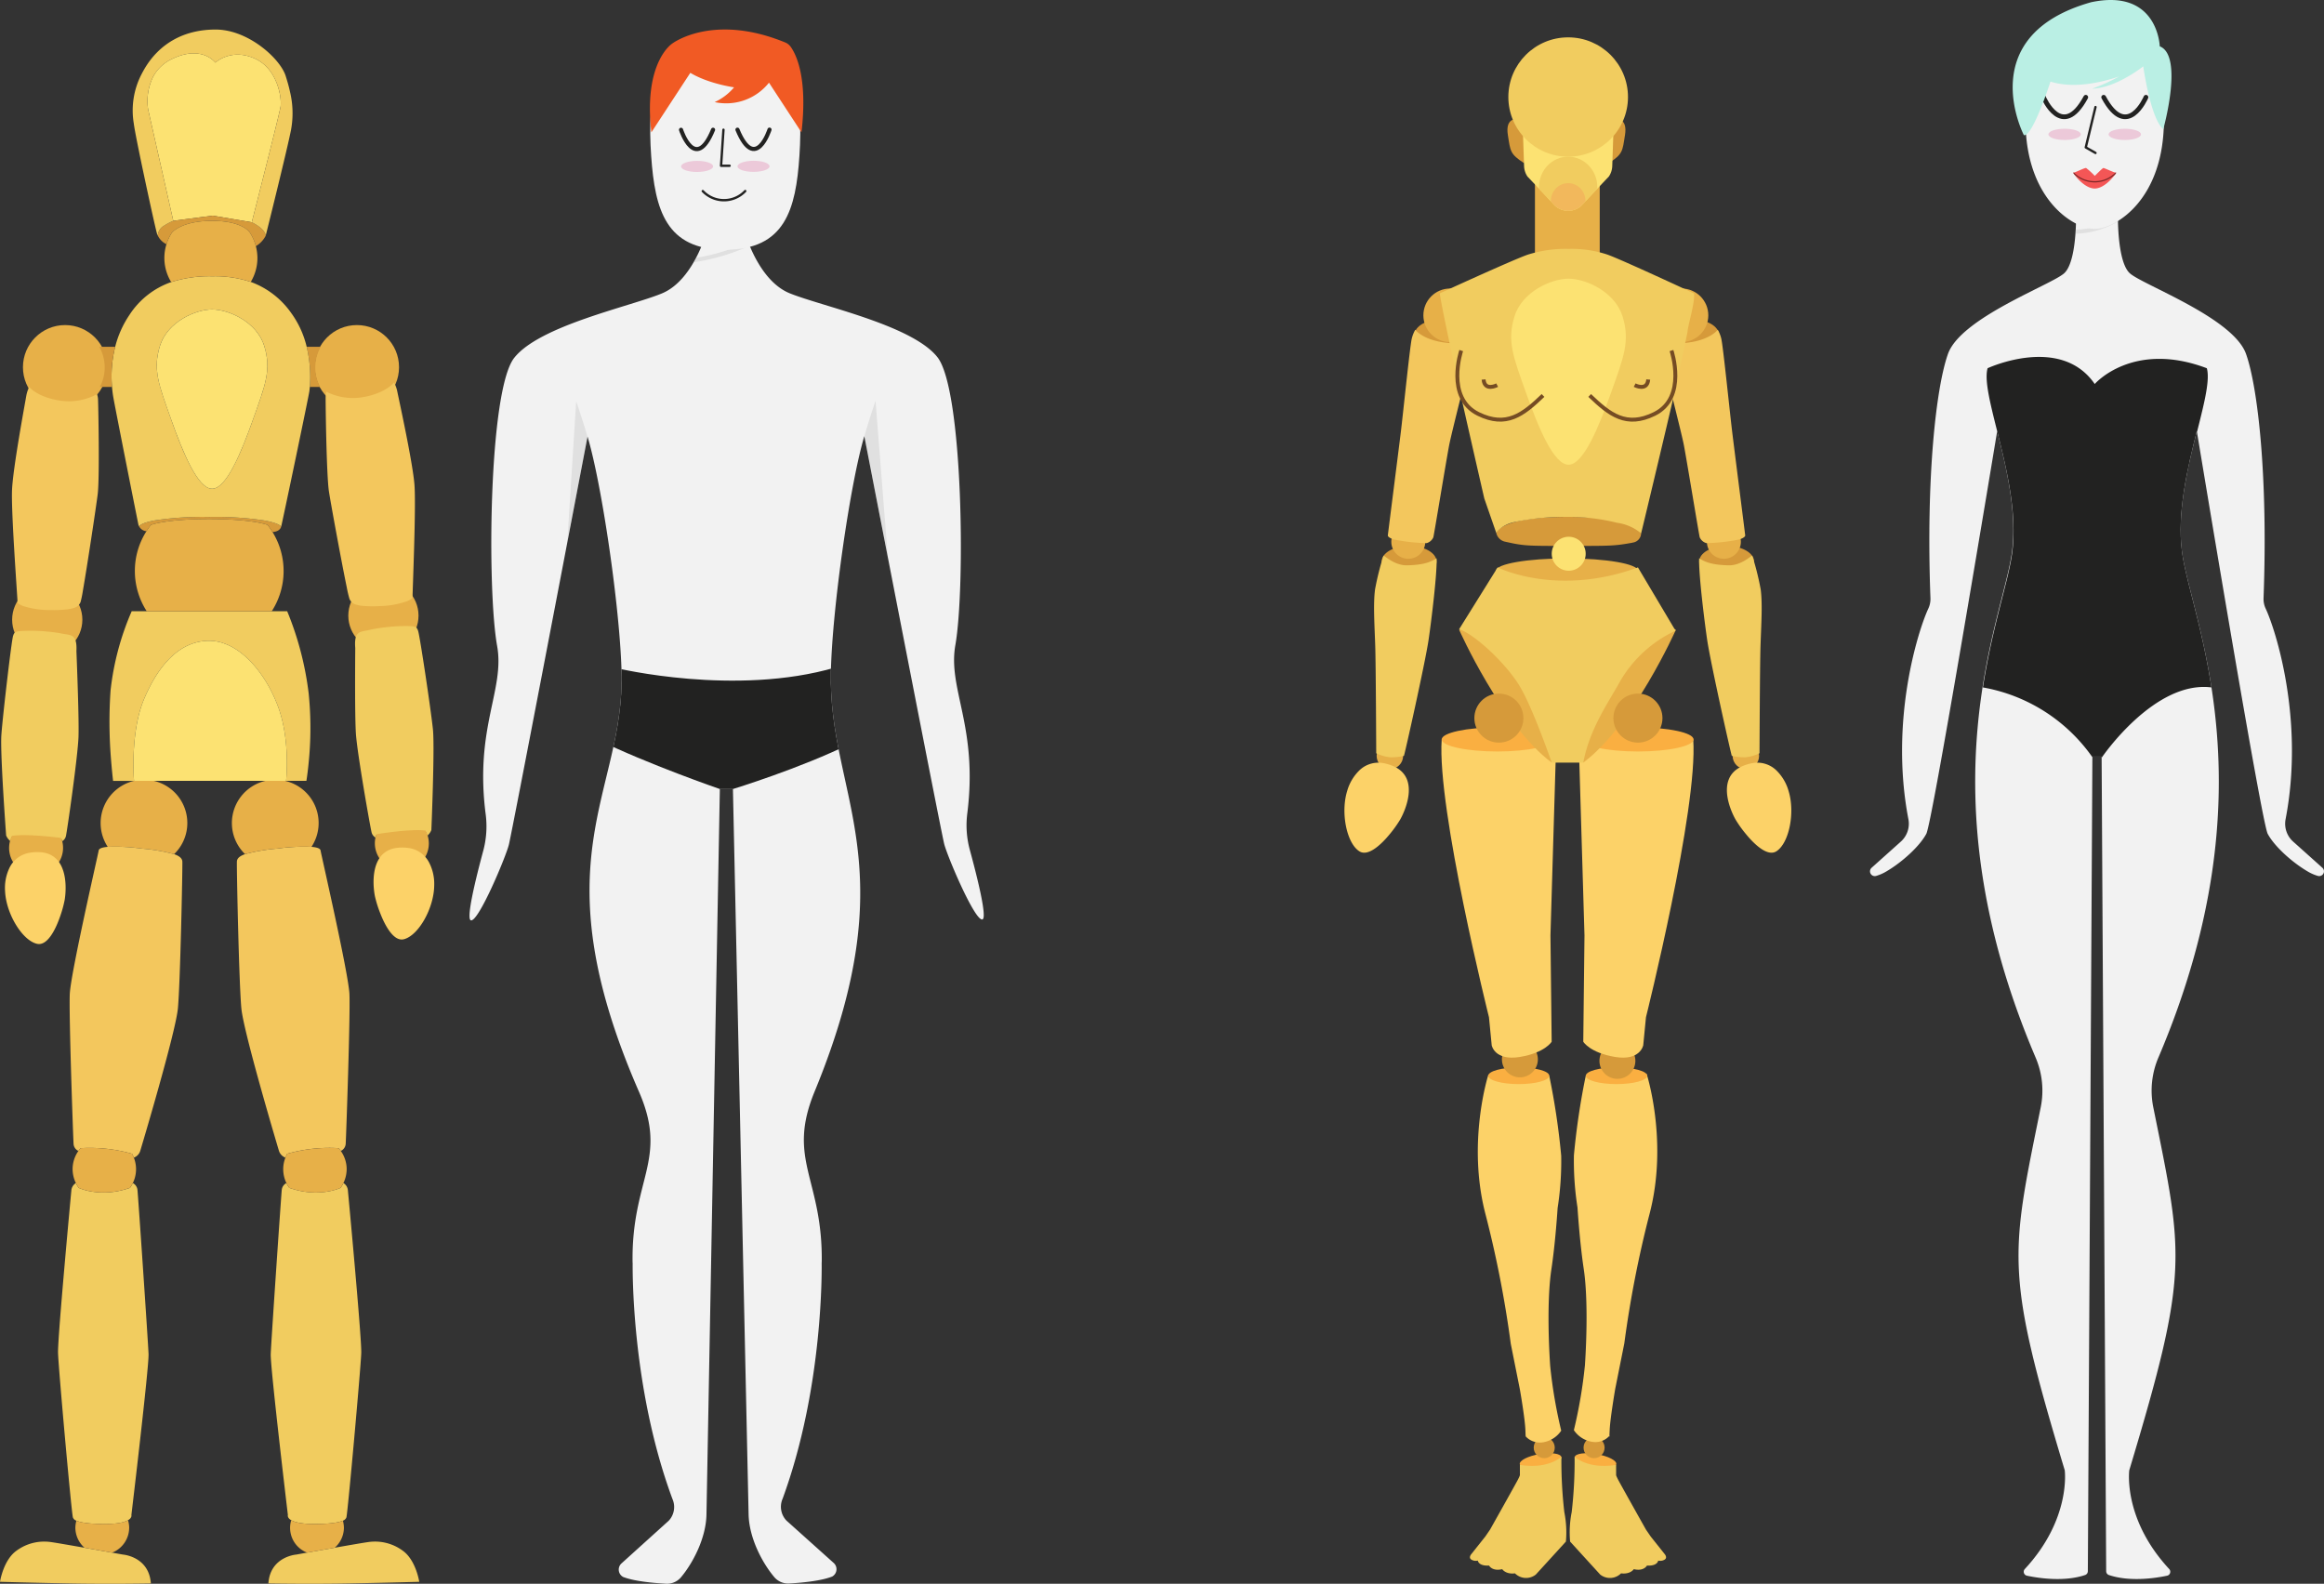 <svg xmlns="http://www.w3.org/2000/svg" xmlns:xlink="http://www.w3.org/1999/xlink" width="594.831" height="405.377" viewBox="0 0 594.831 405.377">
  <rect x="0" y="0" width="594.831" height="405.377" fill="#333333" stroke="none"/>
  <defs>
    <clipPath id="clip-path">
      <path id="Trazado_125010" data-name="Trazado 125010" d="M2255.234,3926.158l-11.746-1.783.458,13.549a5.093,5.093,0,0,0,.877,2.75c.8.815,7.069,7.488,7.069,7.488a5.022,5.022,0,0,0,6.683,0s6.264-6.673,7.068-7.488a5.093,5.093,0,0,0,.877-2.75l.459-13.549Z" fill="none"/>
    </clipPath>
    <clipPath id="clip-path-2">
      <path id="Trazado_125022" data-name="Trazado 125022" d="M2102.1,4113.061a24.033,24.033,0,0,1-.669-9.32c2.822-22.3-5.035-31.852-3.049-43.129,2.565-14.562,1.964-65.383-4.578-73.7-6.487-8.242-29.648-13.037-37.83-16.371-8.154-3.323-11.5-15.725-11.5-15.725l-9.776.016s-3.311,12.413-11.455,15.763c-8.173,3.361-31.323,8.233-37.785,16.5-6.519,8.335-6.968,59.162-4.359,73.718,2.02,11.271-5.81,20.852-2.921,43.143a24.045,24.045,0,0,1-.641,9.324c-1.772,6.572-4.526,17.6-3.119,17.771,2.015.242,9.073-16.629,9.713-19.481,1.186-5.289,14.855-76.811,20.109-104.335,3.6,11.906,8.272,43.556,8.709,60.207.82,31.255-21.624,47.7,4.464,107.492,7.62,17.465-2.054,22.287-1.64,43.974.015-.389.022-.623.024-.736-.032,1.489-.477,32.239,10.166,60.955a5.119,5.119,0,0,1-.951,5.6l-12.1,10.932a2.143,2.143,0,0,0,.438,3.453c2.941,1.152,8.145,1.582,11.093,1.738a4.676,4.676,0,0,0,3.839-1.808c2.908-3.508,6.316-9.876,6.4-16.022l3.424-185.585,3.347-.006,4.009,185.57c.107,6.146,3.534,12.5,6.452,16a4.669,4.669,0,0,0,3.844,1.794c2.948-.168,8.15-.618,11.087-1.782a2.143,2.143,0,0,0,.428-3.454l-12.132-10.884a5.122,5.122,0,0,1-.968-5.595c10.557-28.755,10.02-59.5,9.983-60.991,0,.113.011.347.027.736.349-21.688-9.076-26.344-1.819-43.965,24.007-58.291,3.42-75.657,4.159-107.5.387-16.652,4.991-48.321,8.559-60.238,5.335,27.5,19.216,98.973,20.418,104.257.648,2.849,7.755,19.694,9.768,19.444C2106.675,4130.645,2103.888,4119.627,2102.1,4113.061Z" fill="#f2f2f2"/>
    </clipPath>
    <clipPath id="clip-path-3">
      <path id="Trazado_125030" data-name="Trazado 125030" d="M2058.473,3935.368c1.009-15.284-.661-28.951-19.018-28.92s-19.983,13.7-18.924,28.982c.955,13.779,3.8,23.989,19.01,23.964S2057.562,3949.15,2058.473,3935.368Z" fill="#f2f2f2"/>
    </clipPath>
    <clipPath id="clip-path-4">
      <path id="Trazado_125035" data-name="Trazado 125035" d="M2448.276,4117.592l-7.484-6.7a6.135,6.135,0,0,1-1.934-5.727c4.9-25.468-2.6-48.6-5.1-53.916a5.824,5.824,0,0,1-.54-2.7c1.158-30.987-1.453-53.954-4.486-62.483-3.3-9.284-26.568-17.712-29.766-20.664s-3.015-14.514-3.015-14.514h-10.726s.184,11.562-3.014,14.514-26.465,11.38-29.767,20.664c-3.033,8.529-5.643,31.5-4.486,62.483a5.824,5.824,0,0,1-.54,2.7c-2.494,5.311-9.993,28.448-5.1,53.916a6.138,6.138,0,0,1-1.935,5.727l-7.483,6.7a1.222,1.222,0,0,0,1.143,2.088,11.318,11.318,0,0,0,2.716-1.2c4.06-2.4,8.488-6.458,10.148-9.594,1.491-2.816,15.317-86.038,18.133-103.054,2.341,9.346,5.126,20.811,3.793,30.913-2.3,17.454-23.279,60.583,6.03,129.389a21.55,21.55,0,0,1,1.333,12.712c-7.737,38.235-9.25,41.9,6.136,92.956,0,0,1.693,12.446-10.229,25.291a1.031,1.031,0,0,0,.555,1.7c3.075.647,9.558,1.621,14.9-.179a1.032,1.032,0,0,0,.687-.975l1.164-208.5h2.364l1.165,208.5a1.029,1.029,0,0,0,.686.975c5.337,1.8,11.82.826,14.9.179a1.031,1.031,0,0,0,.555-1.7c-11.922-12.845-10.229-25.291-10.229-25.291,15.385-51.051,13.872-54.721,6.136-92.956a21.542,21.542,0,0,1,1.333-12.712c29.309-68.806,8.331-111.935,6.029-129.389-1.333-10.1,1.452-21.567,3.793-30.913,2.816,17.016,16.643,100.238,18.133,103.054,1.661,3.136,6.089,7.195,10.148,9.594a11.343,11.343,0,0,0,2.716,1.2A1.222,1.222,0,0,0,2448.276,4117.592Z" fill="#f2f2f2"/>
    </clipPath>
    <clipPath id="clip-path-5">
      <path id="Trazado_125045" data-name="Trazado 125045" d="M2390,3908.347a39.205,39.205,0,0,0-16.664,5.946,65.22,65.22,0,0,0-1.048,11.982c0,20.216,12.282,27.781,17.712,27.781s17.711-7.565,17.711-27.781a65.224,65.224,0,0,0-1.047-11.982C2406.647,3914.3,2401.141,3909.094,2390,3908.347Z" fill="#f2f2f2"/>
    </clipPath>
    <clipPath id="clip-path-6">
      <path id="Trazado_125039" data-name="Trazado 125039" d="M2390,3943.738c2.966-.05,5.727-4.237,5.5-4.069-.156.173-2.89-1.137-3.272-1.2-.465.217-2.174,2.057-2.223,2.017a17.278,17.278,0,0,0-2.224-2.018c-.529.007-3.129,1.352-3.273,1.2C2384.277,3939.5,2387.037,3943.686,2390,3943.738Z" fill="#f45656"/>
    </clipPath>
  </defs>
  <g id="Grupo_1054709" data-name="Grupo 1054709" transform="translate(-1853.859 -3895.479)">
    <g id="Grupo_56506" data-name="Grupo 56506">
      <circle id="Elipse_4090" data-name="Elipse 4090" cx="10.785" cy="10.785" r="10.785" transform="translate(1934.423 3978.683)" fill="#e7b048"/>
      <circle id="Elipse_4091" data-name="Elipse 4091" cx="8.986" cy="8.986" r="8.986" transform="translate(1943.008 4044.065)" fill="#e7b048"/>
      <path id="Trazado_124962" data-name="Trazado 124962" d="M1921.323,4028.664a83.834,83.834,0,0,0-13.9-.866,81.314,81.314,0,0,0-13.932.881c-3.508.635-3.985,1.414-4.028,1.53a2.382,2.382,0,0,0,1.862,1.242l.015.014a18.457,18.457,0,0,1,1.155-1.632c.26-.1,4.172-1.5,14.928-1.5s14.668,1.4,14.913,1.5a18.233,18.233,0,0,1,1.285,1.834l.014-.014s1.834-.015,2.195-1.386C1925.828,4030.267,1925.409,4029.372,1921.323,4028.664Z" fill="#d69a3a"/>
      <path id="Trazado_124963" data-name="Trazado 124963" d="M1945.044,4050.241a7.626,7.626,0,0,0,1.684.318,30.939,30.939,0,0,0,4.383.046,22.13,22.13,0,0,0,6.807-1.2c1.021-.387,1.57-.822,1.54-1.148-.044-.8.93-23.077.478-28.763-.452-5.706-3.981-21.78-4.386-23.791a8.22,8.22,0,0,0-.846-2.345c-.293.458-2.712,2.955-8.208,3.816a15.152,15.152,0,0,1-9.067-1.408,3.913,3.913,0,0,0-.224,1.248c-.027,1.205.2,20.2.859,24.353.527,3.355,3.222,18.044,4.553,24.46a29.184,29.184,0,0,0,.688,2.932A2.481,2.481,0,0,0,1945.044,4050.241Z" fill="#f3c75d"/>
      <path id="Trazado_124964" data-name="Trazado 124964" d="M1929.711,4293.381s-6.684.477-7.16,7.392c0,0,10.351.188,20.515,0s18.1-.419,18.1-.419-.838-5.6-4.274-8a11.931,11.931,0,0,0-8.359-2.223c-.808.072-4.865.779-9.009,1.5-2.569.448-5.182.924-7.059,1.256C1930.809,4293.179,1929.711,4293.381,1929.711,4293.381Z" fill="#f1cc5f"/>
      <g id="Grupo_56504" data-name="Grupo 56504">
        <path id="Trazado_124965" data-name="Trazado 124965" d="M1948.885,4056.6c-2.577.712-4.479-.011-4.1,4.744-.032,3.984-.124,17.512.17,21.937.358,5.212,3.666,23.868,4,25.2a2.1,2.1,0,0,0,1.027,1.375c.054-.227.131-.437.2-.656.333-.048,8.675-1.416,12.572-.934a5.919,5.919,0,0,1,.484,1.118,3.6,3.6,0,0,0,1.031-1.464s.884-21,.4-25.757-3.354-23.984-3.8-25.233c-.3-.849-.545-1.107-1.832-1.183-.6-.031-1.394-.027-2.552-.012A48.225,48.225,0,0,0,1948.885,4056.6Z" fill="#f1cc5f"/>
        <path id="Trazado_124966" data-name="Trazado 124966" d="M1950.211,4109c-.065.218-.143.429-.2.656a6.877,6.877,0,0,0,2.328,7,11.335,11.335,0,0,1,3.454-1.823,6.979,6.979,0,0,1,6.115,1.018,5.523,5.523,0,0,0,.466-.537,6.887,6.887,0,0,0,.891-6.134,5.879,5.879,0,0,0-.484-1.117C1958.886,4107.579,1950.545,4108.948,1950.211,4109Z" fill="#e7b048"/>
        <path id="Trazado_124967" data-name="Trazado 124967" d="M1958.858,4112.6a11.352,11.352,0,0,0-3.906-.028c-6.6,1.259-5.607,9.981-5.127,12.324a29.4,29.4,0,0,0,1.335,4.273c1.334,3.466,3.533,7.337,6.05,6.721,3.763-.934,7.72-7.956,7.785-13.754a11.864,11.864,0,0,0-1.233-5.745A6.977,6.977,0,0,0,1958.858,4112.6Z" fill="#fcd268"/>
      </g>
      <circle id="Elipse_4092" data-name="Elipse 4092" cx="10.785" cy="10.785" r="10.785" transform="translate(1859.734 3978.683)" fill="#e7b048"/>
      <circle id="Elipse_4093" data-name="Elipse 4093" cx="8.986" cy="8.986" r="8.986" transform="translate(1856.967 4045.11)" fill="#e7b048"/>
      <path id="Trazado_124968" data-name="Trazado 124968" d="M1872.812,4051.066a7.57,7.57,0,0,1-1.674.372,30.88,30.88,0,0,1-4.379.185,22.16,22.16,0,0,1-6.842-.981c-1.032-.355-1.595-.772-1.575-1.1.018-.8-1.665-23.036-1.4-28.733.27-5.717,3.285-21.9,3.627-23.918a8.224,8.224,0,0,1,.77-2.371c.308.448,2.805,2.867,8.326,3.552a15.15,15.15,0,0,0,9.017-1.7,3.962,3.962,0,0,1,.264,1.241c.065,1.2.447,20.191-.083,24.368-.42,3.37-2.646,18.137-3.772,24.592a29.2,29.2,0,0,1-.594,2.952A2.479,2.479,0,0,1,1872.812,4051.066Z" fill="#f3c75d"/>
      <g id="Grupo_56505" data-name="Grupo 56505">
        <path id="Trazado_124969" data-name="Trazado 124969" d="M1869.175,4057.541c2.6.629,4.477-.153,4.246,4.611.159,3.981.681,17.5.529,21.932-.192,5.221-2.9,23.972-3.2,25.313a2.1,2.1,0,0,1-.982,1.407c-.061-.225-.145-.433-.218-.649-.335-.037-8.716-1.139-12.595-.533a5.848,5.848,0,0,0-.449,1.133,3.592,3.592,0,0,1-1.076-1.431s-1.553-20.963-1.219-25.731,2.589-24.079,2.994-25.341c.276-.858.509-1.124,1.794-1.241.6-.05,1.392-.072,2.549-.094A48.45,48.45,0,0,1,1869.175,4057.541Z" fill="#f1cc5f"/>
        <path id="Trazado_124970" data-name="Trazado 124970" d="M1869.518,4109.956c.073.216.157.424.218.649a6.876,6.876,0,0,1-2.1,7.074,11.348,11.348,0,0,0-3.511-1.713,6.981,6.981,0,0,0-6.079,1.213,5.5,5.5,0,0,1-.483-.521,6.888,6.888,0,0,1-1.086-6.1,5.814,5.814,0,0,1,.449-1.132C1860.8,4108.816,1869.183,4109.918,1869.518,4109.956Z" fill="#e7b048"/>
        <path id="Trazado_124971" data-name="Trazado 124971" d="M1860.991,4113.836a11.364,11.364,0,0,1,3.9-.152c6.641,1.048,5.922,9.8,5.517,12.155a29.415,29.415,0,0,1-1.2,4.313c-1.223,3.506-3.3,7.446-5.833,6.91-3.791-.813-7.97-7.706-8.219-13.5a11.86,11.86,0,0,1,1.049-5.781A6.978,6.978,0,0,1,1860.991,4113.836Z" fill="#fcd268"/>
      </g>
      <path id="Trazado_124972" data-name="Trazado 124972" d="M1941.016,4199.526c-.116.058-5.631,2.642-13.109-.014a6.535,6.535,0,0,1-.737-1.213,2.191,2.191,0,0,0-1.2,1.819c-.173,1.819-2.7,38.633-2.815,41.94-.13,3.32,4.389,41.2,4.389,41.2s-.231.707.852,1.328c.924.534,2.8,1.025,6.6.967,2.252-.029,5.154-.187,6.627-.851a1.44,1.44,0,0,0,.9-.838c.361-1.386,3.667-38.142,3.8-42.1.115-3.985-3.436-41.752-3.436-41.752a2.417,2.417,0,0,0-1.126-1.718,7.939,7.939,0,0,1-.722,1.213Z" fill="#f1cc5f"/>
      <path id="Trazado_124973" data-name="Trazado 124973" d="M1924.962,4112.673a45.8,45.8,0,0,0-8.374,1.429c-1.357.477-2.079,1.069-2.093,1.935-.072,1.992.534,31.169,1.14,37.536s9.615,36.454,9.615,36.454a2.79,2.79,0,0,0,1.661,1.761,7.634,7.634,0,0,1,.462-1,39.486,39.486,0,0,1,13.152-1.43,6.911,6.911,0,0,1,.563.708,2.148,2.148,0,0,0,1.256-1.848c.115-1.978,1.2-32.96.953-38.316s-7.219-35.616-7.392-36.756c-.087-.491-.9-.795-2.325-.91A47.424,47.424,0,0,0,1924.962,4112.673Z" fill="#f3c75d"/>
      <path id="Trazado_124974" data-name="Trazado 124974" d="M1927.373,4190.792a7.634,7.634,0,0,0-.462,1,8,8,0,0,0-.563,2.96,8.184,8.184,0,0,0,.822,3.551,6.535,6.535,0,0,0,.737,1.213c7.478,2.656,12.993.072,13.109.014l.014-.014a8.341,8.341,0,0,0,1.559-4.764,8.036,8.036,0,0,0-1.5-4.678,6.911,6.911,0,0,0-.563-.708A39.486,39.486,0,0,0,1927.373,4190.792Z" fill="#e7b048"/>
      <path id="Trazado_124975" data-name="Trazado 124975" d="M1928.4,4284.589a6.791,6.791,0,0,0,4.071,8.3c1.877-.332,4.49-.808,7.059-1.256a6.834,6.834,0,0,0,2.354-5.139,7.354,7.354,0,0,0-.26-1.79c-1.473.664-4.375.822-6.627.851C1931.2,4285.614,1929.322,4285.123,1928.4,4284.589Z" fill="#e7b048"/>
      <path id="Trazado_124976" data-name="Trazado 124976" d="M1935.948,3984.241h-3.595a33.294,33.294,0,0,1,.809,10.28h2.642a10.583,10.583,0,0,1-1.242-5A10.727,10.727,0,0,1,1935.948,3984.241Z" fill="#d69a3a"/>
      <path id="Trazado_124977" data-name="Trazado 124977" d="M1913.21,4106.148a11.063,11.063,0,0,0,3.378,7.954,45.8,45.8,0,0,1,8.374-1.429,47.424,47.424,0,0,1,8.618-.433,11.073,11.073,0,0,0-6.742-16.891h-5.053A11.1,11.1,0,0,0,1913.21,4106.148Z" fill="#e7b048"/>
      <path id="Trazado_124978" data-name="Trazado 124978" d="M1932.353,3984.241a24.191,24.191,0,0,0-4.013-8.72,21.7,21.7,0,0,0-10.294-7.882,29.028,29.028,0,0,0-9.846-1.444,31.992,31.992,0,0,0-10.524,1.487,20.943,20.943,0,0,0-10.713,8.446,25.84,25.84,0,0,0-3.623,8.113,31.115,31.115,0,0,0-.809,10.28c.1,1.212.246,2.165.347,2.714.418,2.468,6.251,31.877,6.424,32.6a3.987,3.987,0,0,0,.159.376c.043-.116.52-.9,4.028-1.53a81.314,81.314,0,0,1,13.932-.881,83.834,83.834,0,0,1,13.9.866c4.086.708,4.505,1.6,4.505,1.6.361-1.386,6.973-32.975,7.218-34.649.029-.231.072-.607.116-1.1A33.294,33.294,0,0,0,1932.353,3984.241Zm-13.7,18.523c-3.075,8.662-6.887,17.815-10.511,17.815s-7.449-9.153-10.51-17.815-4.735-12.632-2.829-18.768,9.095-9.312,13.339-9.312,11.435,3.176,13.34,9.312S1921.728,3994.1,1918.653,4002.764Z" fill="#f1cc5f"/>
      <path id="Trazado_124979" data-name="Trazado 124979" d="M1887.57,4051.922a69.782,69.782,0,0,0-5.414,20.3,116.823,116.823,0,0,0,.086,17.208c.275,3.538.563,5.92.563,5.92h5.357s-1.069-12.214,2.54-20.876c2.931-6.973,7.031-12.43,12.517-14.293a12.969,12.969,0,0,1,4.2-.693,11.515,11.515,0,0,1,3.984.751c5.934,2.194,10.943,8.922,13.6,16.039,3.248,8.663,2.079,19.072,2.079,19.072h5.2s.462-2.758.78-6.945a87.852,87.852,0,0,0-.2-15.462,80.494,80.494,0,0,0-5.5-21.02H1887.57Z" fill="#f1cc5f"/>
      <path id="Trazado_124980" data-name="Trazado 124980" d="M1925.005,4076.277c-2.657-7.117-7.666-13.845-13.6-16.039a11.515,11.515,0,0,0-3.984-.751,12.969,12.969,0,0,0-4.2.693c-5.486,1.863-9.586,7.32-12.517,14.293-3.609,8.662-2.54,20.876-2.54,20.876h38.922S1928.253,4084.94,1925.005,4076.277Z" fill="#fce272"/>
      <path id="Trazado_124981" data-name="Trazado 124981" d="M1925.467,3919.448c-.606-3.032-2.31-7.175-6.439-9.009-6.078-2.714-10.048,1.069-10.048,1.069s-3.436-4.678-11.174-.9a10.464,10.464,0,0,0-4.75,4.5,14.1,14.1,0,0,0-1.285,8.374L1898.21,3952l3.032-.4,7.045-.924,6.338,1.069,3.681.621s7.161-27.979,7.392-29.726A11.636,11.636,0,0,0,1925.467,3919.448Z" fill="#fce272"/>
      <path id="Trazado_124982" data-name="Trazado 124982" d="M1907.421,4028.332c-10.756,0-14.668,1.4-14.928,1.5a18.457,18.457,0,0,0-1.155,1.632,18.791,18.791,0,0,0-2.96,10.164,19,19,0,0,0,3.032,10.293h32.007a18.969,18.969,0,0,0,.2-20.255,18.233,18.233,0,0,0-1.285-1.834C1922.089,4029.733,1918.176,4028.332,1907.421,4028.332Z" fill="#e7b048"/>
      <path id="Trazado_124983" data-name="Trazado 124983" d="M1908.142,3974.684c-4.244,0-11.434,3.176-13.339,9.312s-.246,10.106,2.829,18.768,6.872,17.815,10.51,17.815,7.436-9.153,10.511-17.815,4.735-12.632,2.829-18.768S1912.372,3974.684,1908.142,3974.684Z" fill="#fce272"/>
      <path id="Trazado_124984" data-name="Trazado 124984" d="M1897.834,3955.064c.318-.375,2.8-3.06,10.308-3.06,6.974,0,9.168,2.324,9.63,2.945a1.371,1.371,0,0,1,.1.159,11.615,11.615,0,0,1,1.473,3.378,6.638,6.638,0,0,0,2.512-2.642c-.13-1.92-3.552-3.479-3.552-3.479l-3.681-.621-6.338-1.069-7.045.924-3.032.4a15.389,15.389,0,0,0-2.83,1.544,3.223,3.223,0,0,0-1.14,2.209v.015a4.776,4.776,0,0,0,2.223,2.223,11.983,11.983,0,0,1,1.343-2.887A.191.191,0,0,0,1897.834,3955.064Z" fill="#d69a3a"/>
      <path id="Trazado_124985" data-name="Trazado 124985" d="M1918.046,3967.639a11.916,11.916,0,0,0,1.7-6.121,12.307,12.307,0,0,0-.4-3.032,11.615,11.615,0,0,0-1.473-3.378,1.371,1.371,0,0,0-.1-.159c-.462-.621-2.656-2.945-9.63-2.945-7.507,0-9.99,2.685-10.308,3.06a.191.191,0,0,1-.028.044,11.983,11.983,0,0,0-1.343,2.887,11.8,11.8,0,0,0,1.213,9.687,31.992,31.992,0,0,1,10.524-1.487A29.028,29.028,0,0,1,1918.046,3967.639Z" fill="#e7b048"/>
      <path id="Trazado_124986" data-name="Trazado 124986" d="M1888.162,4095.349a11.1,11.1,0,0,0-6.728,16.891,47.624,47.624,0,0,1,8.633.433,45.832,45.832,0,0,1,8.359,1.429,11.077,11.077,0,0,0-5.183-18.753h-5.081Z" fill="#e7b048"/>
      <path id="Trazado_124987" data-name="Trazado 124987" d="M1881.434,4112.24c-1.429.115-2.238.419-2.31.91-.188,1.14-7.161,31.4-7.406,36.756s.852,36.338.967,38.316a2.137,2.137,0,0,0,1.242,1.848,6.764,6.764,0,0,1,.563-.708,39.578,39.578,0,0,1,13.166,1.43,7.65,7.65,0,0,1,.462,1,2.739,2.739,0,0,0,1.646-1.761s9.023-30.073,9.63-36.454,1.2-35.544,1.14-37.536c-.029-.866-.751-1.458-2.108-1.935a45.832,45.832,0,0,0-8.359-1.429A47.624,47.624,0,0,0,1881.434,4112.24Z" fill="#f3c75d"/>
      <path id="Trazado_124988" data-name="Trazado 124988" d="M1895.38,3953.548a15.389,15.389,0,0,1,2.83-1.544l-6.439-28.513a14.1,14.1,0,0,1,1.285-8.374,10.464,10.464,0,0,1,4.75-4.5c7.738-3.783,11.174.9,11.174.9s3.97-3.783,10.048-1.069c4.129,1.834,5.833,5.977,6.439,9.009a11.636,11.636,0,0,1,.231,3.191c-.231,1.747-7.392,29.726-7.392,29.726s3.422,1.559,3.552,3.479c0,0,5.529-22.132,6.5-27.185a23.515,23.515,0,0,0-.288-9.774c-.289-1.343-.679-2.671-1.1-4-1.386-4.389-9.571-11.853-17.93-11.853s-14.495,3.8-18.162,9.991c-.3.519-.578,1.025-.838,1.53a20.145,20.145,0,0,0-1.934,12.546c.361,3.176,5.3,25.929,5.89,28.008a3.192,3.192,0,0,0,.246.649A3.223,3.223,0,0,1,1895.38,3953.548Z" fill="#f1cc5f"/>
      <path id="Trazado_124989" data-name="Trazado 124989" d="M1874.013,4199.526a.013.013,0,0,1-.014-.014,7.94,7.94,0,0,1-.722-1.213,2.459,2.459,0,0,0-1.14,1.718s-3.537,37.767-3.422,41.752c.115,3.956,3.422,40.712,3.8,42.1a1.4,1.4,0,0,0,.9.838c1.458.664,4.36.822,6.627.851,3.8.058,5.673-.433,6.583-.967,1.083-.621.866-1.328.866-1.328s4.519-37.883,4.389-41.2-2.642-40.121-2.83-41.94a2.211,2.211,0,0,0-1.183-1.819,8.585,8.585,0,0,1-.737,1.213C1879.644,4202.168,1874.129,4199.584,1874.013,4199.526Z" fill="#f1cc5f"/>
      <path id="Trazado_124990" data-name="Trazado 124990" d="M1866.492,4290.133a11.931,11.931,0,0,0-8.359,2.223c-3.436,2.4-4.274,8-4.274,8s7.941.231,18.1.419,20.515,0,20.515,0c-.476-6.915-7.16-7.392-7.16-7.392s-1.1-.2-2.758-.491c-1.877-.332-4.49-.808-7.074-1.256C1871.343,4290.912,1867.286,4290.205,1866.492,4290.133Z" fill="#f1cc5f"/>
      <path id="Trazado_124991" data-name="Trazado 124991" d="M1874.49,4189.362a6.764,6.764,0,0,0-.563.708,8.126,8.126,0,0,0-1.487,4.678,8.339,8.339,0,0,0,1.559,4.764.013.013,0,0,0,.014.014c.116.058,5.631,2.642,13.109-.014a8.585,8.585,0,0,0,.737-1.213,8.184,8.184,0,0,0,.822-3.551,8,8,0,0,0-.563-2.96,7.65,7.65,0,0,0-.462-1A39.578,39.578,0,0,0,1874.49,4189.362Z" fill="#e7b048"/>
      <path id="Trazado_124992" data-name="Trazado 124992" d="M1873.407,4284.705a7.354,7.354,0,0,0-.26,1.79,6.874,6.874,0,0,0,2.339,5.139c2.584.448,5.2.924,7.074,1.256a6.881,6.881,0,0,0,4.36-6.4,6.408,6.408,0,0,0-.3-1.906c-.91.534-2.786,1.025-6.583.967C1877.767,4285.527,1874.865,4285.369,1873.407,4284.705Z" fill="#e7b048"/>
      <path id="Trazado_124993" data-name="Trazado 124993" d="M1883.34,3984.241h-4.072a10.716,10.716,0,0,1,1.386,5.284,10.581,10.581,0,0,1-1.241,5h3.118A31.115,31.115,0,0,1,1883.34,3984.241Z" fill="#d69a3a"/>
    </g>
    <g id="Grupo_56510" data-name="Grupo 56510">
      <ellipse id="Elipse_4094" data-name="Elipse 4094" cx="5.399" cy="1.694" rx="5.399" ry="1.694" transform="translate(2242.562 4268.571) rotate(-9.633)" fill="#faaf41"/>
      <ellipse id="Elipse_4095" data-name="Elipse 4095" cx="1.694" cy="5.399" rx="1.694" ry="5.399" transform="translate(2256.62 4270.104) rotate(-80.367)" fill="#faaf41"/>
      <circle id="Elipse_4096" data-name="Elipse 4096" cx="2.693" cy="2.693" r="2.693" transform="translate(2246.415 4263.324)" fill="#d69a3a"/>
      <circle id="Elipse_4097" data-name="Elipse 4097" cx="2.693" cy="2.693" r="2.693" transform="translate(2259.174 4263.324)" fill="#d69a3a"/>
      <path id="Trazado_124994" data-name="Trazado 124994" d="M2234.813,4170.523s-5.529,17.185-.778,35.6a279.931,279.931,0,0,1,6.509,33.311l2.335,11.69s1.293,7.333,1.408,10.391c.058,1.518.045,1.589.135,1.688a4.959,4.959,0,0,0,4.373,1.444,6.936,6.936,0,0,0,4.661-2.979,124.045,124.045,0,0,1-2.827-16.58c-.459-6.8-.764-17.572.305-24.678s1.6-15.739,1.6-15.739a77.4,77.4,0,0,0,.917-13.37,185.414,185.414,0,0,0-3.056-20.471Z" fill="#fcd268"/>
      <path id="Trazado_124995" data-name="Trazado 124995" d="M2275.337,4170.4s5.529,17.186.778,35.6a279.8,279.8,0,0,0-6.508,33.311l-2.336,11.69s-1.255,7.334-1.408,10.39,0,1.528,0,1.528a4.857,4.857,0,0,1-4.508,1.6,6.932,6.932,0,0,1-4.66-2.98,124.1,124.1,0,0,0,2.826-16.579c.459-6.8.764-17.573-.3-24.678s-1.6-15.739-1.6-15.739a77.307,77.307,0,0,1-.916-13.37,185.066,185.066,0,0,1,3.056-20.471Z" fill="#fcd268"/>
      <ellipse id="Elipse_4098" data-name="Elipse 4098" cx="7.86" cy="2.134" rx="7.86" ry="2.134" transform="translate(2259.745 4168.694)" fill="#faaf41"/>
      <ellipse id="Elipse_4099" data-name="Elipse 4099" cx="7.812" cy="2.134" rx="7.812" ry="2.134" transform="translate(2234.775 4168.694)" fill="#faaf41"/>
      <circle id="Elipse_4100" data-name="Elipse 4100" cx="4.599" cy="4.599" r="4.599" transform="translate(2238.28 4162.037)" fill="#d69a3a"/>
      <circle id="Elipse_4101" data-name="Elipse 4101" cx="4.599" cy="4.599" r="4.599" transform="translate(2263.236 4162.419)" fill="#d69a3a"/>
      <path id="Trazado_124996" data-name="Trazado 124996" d="M2251.011,4162.113s-1.671,2.827-8.132,3.9-7.214-2.98-7.214-2.98l-.7-7.182s-13.345-53.354-12.1-71.105h15.459l13.829,1.35-1.452,48.821Z" fill="#fcd268"/>
      <path id="Trazado_124997" data-name="Trazado 124997" d="M2259.1,4162.113s1.671,2.827,8.132,3.9,7.214-2.98,7.214-2.98l.7-7.182s13.345-53.354,12.1-71.105h-15.459l-13.829,1.35,1.452,48.821Z" fill="#fcd268"/>
      <g id="Grupo_56507" data-name="Grupo 56507">
        <ellipse id="Elipse_4102" data-name="Elipse 4102" cx="7.027" cy="4.011" rx="7.027" ry="4.011" transform="translate(2288.768 4035.209)" fill="#d69a3a"/>
        <circle id="Elipse_4103" data-name="Elipse 4103" cx="3.39" cy="3.39" r="3.39" transform="translate(2297.326 4085.561)" fill="#e7b048"/>
        <path id="Trazado_124998" data-name="Trazado 124998" d="M2302.844,4090.739a11.365,11.365,0,0,0-3.722,1.184c-5.888,3.245-2.236,11.228-1.053,13.307a29.252,29.252,0,0,0,2.594,3.648c2.342,2.882,5.633,5.881,7.836,4.514,3.288-2.054,4.873-9.957,3.137-15.489a11.876,11.876,0,0,0-2.953-5.08A6.98,6.98,0,0,0,2302.844,4090.739Z" fill="#fcd268"/>
        <path id="Trazado_124999" data-name="Trazado 124999" d="M2288.758,4038.4c-.159,3.981,1.406,16.459,2.05,20.847.847,5.778,6.243,29.912,6.316,29.7a13.813,13.813,0,0,0,3.591.357,11.248,11.248,0,0,0,3.492-1.018s.095-22.525.251-27.3c.19-5.781.541-10.878.057-14.618a69.339,69.339,0,0,0-2.158-8.634c-.095-.265-2.689,2.534-6.112,2.445C2291.814,4040.061,2290.286,4039.282,2288.758,4038.4Z" fill="#f1cc5f"/>
      </g>
      <ellipse id="Elipse_4104" data-name="Elipse 4104" cx="7.027" cy="4.011" rx="7.027" ry="4.011" transform="translate(2207.493 4035.209)" fill="#d69a3a"/>
      <ellipse id="Elipse_4105" data-name="Elipse 4105" cx="14.236" cy="3.082" rx="14.236" ry="3.082" transform="translate(2222.869 4081.662)" fill="#faaf41"/>
      <ellipse id="Elipse_4106" data-name="Elipse 4106" cx="14.236" cy="3.082" rx="14.236" ry="3.082" transform="translate(2258.855 4081.662)" fill="#faaf41"/>
      <ellipse id="Elipse_4107" data-name="Elipse 4107" cx="7.027" cy="4.011" rx="7.027" ry="4.011" transform="translate(2215.897 3977.185)" fill="#d69a3a"/>
      <ellipse id="Elipse_4108" data-name="Elipse 4108" cx="7.027" cy="4.011" rx="7.027" ry="4.011" transform="translate(2279.769 3977.185)" fill="#d69a3a"/>
      <circle id="Elipse_4109" data-name="Elipse 4109" cx="4.347" cy="4.347" r="4.347" transform="translate(2290.743 4029.81)" fill="#e7b048"/>
      <circle id="Elipse_4110" data-name="Elipse 4110" cx="4.347" cy="4.347" r="4.347" transform="translate(2209.966 4029.81)" fill="#e7b048"/>
      <circle id="Elipse_4111" data-name="Elipse 4111" cx="3.39" cy="3.39" r="3.39" transform="translate(2206.21 4085.561)" fill="#e7b048"/>
      <circle id="Elipse_4112" data-name="Elipse 4112" cx="6.864" cy="6.864" r="6.864" transform="translate(2218.174 3969.323)" fill="#e7b048"/>
      <circle id="Elipse_4113" data-name="Elipse 4113" cx="6.864" cy="6.864" r="6.864" transform="translate(2277.374 3969.323)" fill="#e7b048"/>
      <path id="Trazado_125000" data-name="Trazado 125000" d="M2263.312,3938.942h-16.58V3960.2h.042c-.027.273-.042.55-.042.83a8.29,8.29,0,0,0,16.58,0c0-.28-.015-.557-.042-.83h.042Z" fill="#e7b048"/>
      <path id="Trazado_125001" data-name="Trazado 125001" d="M2269.315,4029.255c-2.767-.815-7.152-1.482-14.171-1.482-7.181,0-11.537.692-14.2,1.507-3.576,1.087-4.061,2.421-4.106,2.619a2.887,2.887,0,0,0,1.9,2.125l.014.024c5.231,1.179,5.614,1.161,16.577,1.161s11.651.018,16.327-.815l.014-.025a2.465,2.465,0,0,0,2.237-2.371S2273.479,4030.466,2269.315,4029.255Z" fill="#d69a3a"/>
      <path id="Trazado_125002" data-name="Trazado 125002" d="M2290.625,4034.5a46.04,46.04,0,0,0,8.493-.967c.961-.328,1.469-.719,1.427-1.031-.074-.759-2.648-20.9-3.311-26.329-.664-5.452-2.344-22.1-2.814-24.032a8.529,8.529,0,0,0-.9-2.268c-.262.425-2.476,2.7-7.7,3.3-4.612.527-6.528.558-6.687.383a3.6,3.6,0,0,0-.164,1.18c.023,1.145,5.041,20.505,5.843,24.491.64,3.217,3.968,23.506,4.095,23.79A2.664,2.664,0,0,0,2290.625,4034.5Z" fill="#f3c75d"/>
      <path id="Trazado_125003" data-name="Trazado 125003" d="M2219,4034.5a46.04,46.04,0,0,1-8.493-.967c-.96-.328-1.468-.719-1.426-1.031.073-.759,2.648-20.9,3.31-26.329.664-5.452,2.345-22.1,2.815-24.032a8.455,8.455,0,0,1,.9-2.268c.262.425,2.475,2.7,7.7,3.3,4.612.527,6.529.558,6.688.383a3.629,3.629,0,0,1,.164,1.18c-.024,1.145-5.041,20.505-5.844,24.491-.64,3.217-3.967,23.506-4.095,23.79A2.664,2.664,0,0,1,2219,4034.5Z" fill="#f3c75d"/>
      <path id="Trazado_125004" data-name="Trazado 125004" d="M2207.471,4090.739a11.36,11.36,0,0,1,3.722,1.184c5.888,3.245,2.236,11.228,1.053,13.307a29.355,29.355,0,0,1-2.593,3.648c-2.343,2.882-5.634,5.881-7.836,4.514-3.289-2.054-4.873-9.957-3.137-15.489a11.859,11.859,0,0,1,2.953-5.08A6.977,6.977,0,0,1,2207.471,4090.739Z" fill="#fcd268"/>
      <path id="Trazado_125005" data-name="Trazado 125005" d="M2287.455,3970.573s-18.6-8.676-22.224-9.946a29.028,29.028,0,0,0-9.846-1.444,32.017,32.017,0,0,0-10.524,1.487c-3.869,1.343-22.5,9.9-22.5,9.9.573,3.922,3.668,18.042,3.769,18.591.419,2.469,7.467,33.189,7.64,33.911.044.13,3.012,8.694,3.069,8.824.044-.116,1.38-2.2,4.888-2.84a63.741,63.741,0,0,1,13.418-1.286,52.551,52.551,0,0,1,12.65,1.528,12.093,12.093,0,0,1,6.112,2.7c.361-1.386,8.945-37.288,9.19-38.963.029-.231,2.634-12.115,2.678-12.606C2285.933,3978.465,2287.706,3973.028,2287.455,3970.573Zm-21.617,25.179c-3.075,8.662-6.887,17.816-10.51,17.816-3.639,0-7.45-9.154-10.51-17.816-3.076-8.662-4.736-12.632-2.83-18.768s9.095-9.312,13.34-9.312,11.434,3.176,13.339,9.312S2268.913,3987.09,2265.838,3995.752Z" fill="#f1cc5f"/>
      <path id="Trazado_125006" data-name="Trazado 125006" d="M2255.328,3966.812c-4.4,0-11.863,3.295-13.84,9.661s-.255,10.485,2.936,19.472c3.175,8.987,7.129,18.483,10.9,18.483,3.759,0,7.713-9.5,10.9-18.483s4.913-13.106,2.935-19.472S2259.716,3966.812,2255.328,3966.812Z" fill="#fce272"/>
      <path id="Trazado_125007" data-name="Trazado 125007" d="M2267.845,3926s2.6-.153,1.935,4.024-.509,4.839-4.176,7.232l-1.07-9.066Z" fill="#d69a3a"/>
      <path id="Trazado_125008" data-name="Trazado 125008" d="M2241.734,3926s-2.6-.153-1.936,4.024.51,4.839,4.177,7.232l1.07-9.066Z" fill="#d69a3a"/>
      <path id="Trazado_125009" data-name="Trazado 125009" d="M2255.234,3926.158l-11.746-1.783.458,13.549a5.093,5.093,0,0,0,.877,2.75c.8.815,7.069,7.488,7.069,7.488a5.022,5.022,0,0,0,6.683,0s6.264-6.673,7.068-7.488a5.093,5.093,0,0,0,.877-2.75l.459-13.549Z" fill="#fce272"/>
      <ellipse id="Elipse_4114" data-name="Elipse 4114" cx="15.311" cy="15.27" rx="15.311" ry="15.27" transform="translate(2239.923 3905.04)" fill="#f1cc5f"/>
      <g id="Grupo_56509" data-name="Grupo 56509">
        <g id="Grupo_56508" data-name="Grupo 56508" clip-path="url(#clip-path)">
          <ellipse id="Elipse_4115" data-name="Elipse 4115" cx="7.463" cy="7.788" rx="7.463" ry="7.788" transform="translate(2247.77 3935.581)" fill="#f1cc5f"/>
          <ellipse id="Elipse_4116" data-name="Elipse 4116" cx="4.442" cy="4.635" rx="4.442" ry="4.635" transform="translate(2250.792 3942.355)" fill="#f2b85c"/>
        </g>
      </g>
      <ellipse id="Elipse_4117" data-name="Elipse 4117" cx="18.172" cy="3.158" rx="18.172" ry="3.158" transform="translate(2236.748 4038.403)" fill="#e7b048"/>
      <circle id="Elipse_4118" data-name="Elipse 4118" cx="4.347" cy="4.347" r="4.347" transform="translate(2251.025 4032.866)" fill="#fce272"/>
      <path id="Trazado_125011" data-name="Trazado 125011" d="M2227.326,4056.678s10.849,24.411,23.7,34l3.483-18.413-4.367-18.718-17.955.764Z" fill="#e7b048"/>
      <path id="Trazado_125012" data-name="Trazado 125012" d="M2282.8,4056.678s-10.849,24.411-23.7,34l-3.483-18.413,4.367-18.718,17.955.764Z" fill="#e7b048"/>
      <path id="Trazado_125013" data-name="Trazado 125013" d="M2237.182,4040.71s15.128,7.64,35.909,0l9.627,16.2a31.994,31.994,0,0,0-14.211,12.983c-2.729,5.007-7.805,12.071-9.4,20.781h-8.079s-4.741-13.743-8.146-19.478-11.427-13.293-15.553-14.674Z" fill="#f1cc5f"/>
      <circle id="Elipse_4119" data-name="Elipse 4119" cx="6.276" cy="6.276" r="6.276" transform="translate(2231.224 4073.008)" fill="#d69a3a"/>
      <circle id="Elipse_4120" data-name="Elipse 4120" cx="6.276" cy="6.276" r="6.276" transform="translate(2266.815 4073.008)" fill="#d69a3a"/>
      <path id="Trazado_125014" data-name="Trazado 125014" d="M2221.558,4038.4c.159,3.981-1.407,16.459-2.05,20.847-.848,5.778-6.244,29.912-6.316,29.7a13.812,13.812,0,0,1-3.591.357,11.248,11.248,0,0,1-3.493-1.018s-.095-22.525-.251-27.3c-.189-5.781-.541-10.878-.056-14.618a69.256,69.256,0,0,1,2.157-8.634c.1-.265,2.689,2.534,6.112,2.445C2218.5,4040.061,2220.03,4039.282,2221.558,4038.4Z" fill="#f1cc5f"/>
      <path id="Trazado_125015" data-name="Trazado 125015" d="M2242.879,4270.426v2.6s.059.051-.451,1.07-7.182,12.886-7.182,12.886l-1.222,1.783-3.565,4.482s-.815.917,0,1.426a2.155,2.155,0,0,0,1.649.255s.133,1.426,2.884,1.273c0,0,.764,1.528,3.361.917,0,0,.866,1.375,3.26,1.07a4.009,4.009,0,0,0,5.348.305l7.692-8.431a26.418,26.418,0,0,0-.408-7.562,113.757,113.757,0,0,1-.74-14.16S2250.206,4271.6,2242.879,4270.426Z" fill="#f1cc5f"/>
      <path id="Trazado_125016" data-name="Trazado 125016" d="M2267.506,4270.426v2.6s-.058.051.451,1.07,7.182,12.886,7.182,12.886l1.222,1.783,3.566,4.482s.815.917,0,1.426a2.157,2.157,0,0,1-1.65.255s-.133,1.426-2.884,1.273c0,0-.764,1.528-3.361.917,0,0-.866,1.375-3.26,1.07a4.009,4.009,0,0,1-5.348.305l-7.691-8.431a26.385,26.385,0,0,1,.407-7.562,113.738,113.738,0,0,0,.74-14.16S2260.179,4271.6,2267.506,4270.426Z" fill="#f1cc5f"/>
    </g>
    <g id="Grupo_56518" data-name="Grupo 56518">
      <g id="Grupo_56517" data-name="Grupo 56517">
        <g id="Grupo_56516" data-name="Grupo 56516">
          <g id="Grupo_56512" data-name="Grupo 56512">
            <path id="Trazado_125017" data-name="Trazado 125017" d="M2102.1,4113.061a24.033,24.033,0,0,1-.669-9.32c2.822-22.3-5.035-31.852-3.049-43.129,2.565-14.562,1.964-65.383-4.578-73.7-6.487-8.242-29.648-13.037-37.83-16.371-8.154-3.323-11.5-15.725-11.5-15.725l-9.776.016s-3.311,12.413-11.455,15.763c-8.173,3.361-31.323,8.233-37.785,16.5-6.519,8.335-6.968,59.162-4.359,73.718,2.02,11.271-5.81,20.852-2.921,43.143a24.045,24.045,0,0,1-.641,9.324c-1.772,6.572-4.526,17.6-3.119,17.771,2.015.242,9.073-16.629,9.713-19.481,1.186-5.289,14.855-76.811,20.109-104.335,3.6,11.906,8.272,43.556,8.709,60.207.82,31.255-21.624,47.7,4.464,107.492,7.62,17.465-2.054,22.287-1.64,43.974.015-.389.022-.623.024-.736-.032,1.489-.477,32.239,10.166,60.955a5.119,5.119,0,0,1-.951,5.6l-12.1,10.932a2.143,2.143,0,0,0,.438,3.453c2.941,1.152,8.145,1.582,11.093,1.738a4.676,4.676,0,0,0,3.839-1.808c2.908-3.508,6.316-9.876,6.4-16.022l3.424-185.585,3.347-.006,4.009,185.57c.107,6.146,3.534,12.5,6.452,16a4.669,4.669,0,0,0,3.844,1.794c2.948-.168,8.15-.618,11.087-1.782a2.143,2.143,0,0,0,.428-3.454l-12.132-10.884a5.122,5.122,0,0,1-.968-5.595c10.557-28.755,10.02-59.5,9.983-60.991,0,.113.011.347.027.736.349-21.688-9.076-26.344-1.819-43.965,24.007-58.291,3.42-75.657,4.159-107.5.387-16.652,4.991-48.321,8.559-60.238,5.335,27.5,19.216,98.973,20.418,104.257.648,2.849,7.755,19.694,9.768,19.444C2106.675,4130.645,2103.888,4119.627,2102.1,4113.061Z" fill="#f2f2f2"/>
            <g id="Grupo_56511" data-name="Grupo 56511" clip-path="url(#clip-path-2)">
              <path id="Trazado_125018" data-name="Trazado 125018" d="M2001.34,3998.185s1.4,4.033,3.273,10.3l-6.775,44.99Z" fill="#999" opacity="0.2"/>
              <path id="Trazado_125019" data-name="Trazado 125019" d="M2077.95,3998.057s-1.362,3.958-3.187,10.129l7.323,42.422Z" fill="#999" opacity="0.2"/>
              <path id="Trazado_125020" data-name="Trazado 125020" d="M2071.661,4085.749c-1.22-5.061-3.548-14.434-3.9-19.449-25.61,7.52-56.043.2-56.043.2-.347,4.975-3.827,13.194-5.022,18.221,12.975,6.368,31.412,12.716,31.412,12.716l3.347-.006h.018S2058.71,4092.158,2071.661,4085.749Z" fill="#222221"/>
              <path id="Trazado_125021" data-name="Trazado 125021" d="M2018.345,3962.418a52.834,52.834,0,0,0,39.84-12.66" fill="none" stroke="#999" stroke-miterlimit="10" stroke-width="1.028" opacity="0.2"/>
            </g>
          </g>
          <g id="Grupo_56515" data-name="Grupo 56515">
            <path id="Trazado_125023" data-name="Trazado 125023" d="M2058.473,3935.368c1.009-15.284-.661-28.951-19.018-28.92s-19.983,13.7-18.924,28.982c.955,13.779,3.8,23.989,19.01,23.964S2057.562,3949.15,2058.473,3935.368Z" fill="#f2f2f2"/>
            <g id="Grupo_56514" data-name="Grupo 56514" clip-path="url(#clip-path-3)">
              <g id="Grupo_56513" data-name="Grupo 56513">
                <path id="Trazado_125024" data-name="Trazado 125024" d="M2042.627,3938.058c0-.785,1.833-1.425,4.1-1.429s4.1.63,4.1,1.416-1.834,1.424-4.1,1.428S2042.628,3938.843,2042.627,3938.058Z" fill="#ecc9d9"/>
                <path id="Trazado_125025" data-name="Trazado 125025" d="M2028.184,3938.081c0-.785,1.834-1.424,4.1-1.428s4.1.63,4.1,1.415-1.834,1.425-4.1,1.429S2028.185,3938.867,2028.184,3938.081Z" fill="#ecc9d9"/>
                <path id="Trazado_125026" data-name="Trazado 125026" d="M2028.169,3928.7s3.627,11.12,8.2-.014" fill="none" stroke="#222221" stroke-linecap="round" stroke-linejoin="round" stroke-width="1.056"/>
                <path id="Trazado_125027" data-name="Trazado 125027" d="M2050.813,3928.658s-3.591,11.131-8.2.013" fill="none" stroke="#222221" stroke-linecap="round" stroke-linejoin="round" stroke-width="1.056"/>
                <path id="Trazado_125028" data-name="Trazado 125028" d="M2044.6,3944.381a7.489,7.489,0,0,1-10.866.013" fill="none" stroke="#222221" stroke-linecap="round" stroke-linejoin="round" stroke-width="0.603"/>
                <path id="Trazado_125029" data-name="Trazado 125029" d="M2039.03,3928.677l-.614,9.234,2.19-.006" fill="none" stroke="#222221" stroke-linecap="round" stroke-linejoin="round" stroke-width="0.603"/>
              </g>
            </g>
          </g>
        </g>
      </g>
      <path id="Trazado_125031" data-name="Trazado 125031" d="M2056.261,3907.49a3.307,3.307,0,0,0-1.445-1.153c-18.6-7.607-28.913.3-28.913.3s-7.418,4.725-5.323,22.719l9.969-15.236c4.683,2.822,11.2,3.71,11.2,3.71a14.293,14.293,0,0,1-4.966,3.783,13.971,13.971,0,0,0,13.9-4.975L2059,3929.36C2060.613,3915.492,2057.688,3909.506,2056.261,3907.49Z" fill="#f15a24"/>
    </g>
    <g id="Grupo_56529" data-name="Grupo 56529">
      <g id="Grupo_56528" data-name="Grupo 56528">
        <g id="Grupo_56527" data-name="Grupo 56527">
          <g id="Grupo_56520" data-name="Grupo 56520">
            <path id="Trazado_125032" data-name="Trazado 125032" d="M2448.276,4117.592l-7.484-6.7a6.135,6.135,0,0,1-1.934-5.727c4.9-25.468-2.6-48.6-5.1-53.916a5.824,5.824,0,0,1-.54-2.7c1.158-30.987-1.453-53.954-4.486-62.483-3.3-9.284-26.568-17.712-29.766-20.664s-3.015-14.514-3.015-14.514h-10.726s.184,11.562-3.014,14.514-26.465,11.38-29.767,20.664c-3.033,8.529-5.643,31.5-4.486,62.483a5.824,5.824,0,0,1-.54,2.7c-2.494,5.311-9.993,28.448-5.1,53.916a6.138,6.138,0,0,1-1.935,5.727l-7.483,6.7a1.222,1.222,0,0,0,1.143,2.088,11.318,11.318,0,0,0,2.716-1.2c4.06-2.4,8.488-6.458,10.148-9.594,1.491-2.816,15.317-86.038,18.133-103.054,2.341,9.346,5.126,20.811,3.793,30.913-2.3,17.454-23.279,60.583,6.03,129.389a21.55,21.55,0,0,1,1.333,12.712c-7.737,38.235-9.25,41.9,6.136,92.956,0,0,1.693,12.446-10.229,25.291a1.031,1.031,0,0,0,.555,1.7c3.075.647,9.558,1.621,14.9-.179a1.032,1.032,0,0,0,.687-.975l1.164-208.5h2.364l1.165,208.5a1.029,1.029,0,0,0,.686.975c5.337,1.8,11.82.826,14.9.179a1.031,1.031,0,0,0,.555-1.7c-11.922-12.845-10.229-25.291-10.229-25.291,15.385-51.051,13.872-54.721,6.136-92.956a21.542,21.542,0,0,1,1.333-12.712c29.309-68.806,8.331-111.935,6.029-129.389-1.333-10.1,1.452-21.567,3.793-30.913,2.816,17.016,16.643,100.238,18.133,103.054,1.661,3.136,6.089,7.195,10.148,9.594a11.343,11.343,0,0,0,2.716,1.2A1.222,1.222,0,0,0,2448.276,4117.592Z" fill="#f2f2f2"/>
            <g id="Grupo_56519" data-name="Grupo 56519" clip-path="url(#clip-path-4)">
              <path id="Trazado_125033" data-name="Trazado 125033" d="M2418.7,3989.731c1.968,7.011-8.675,29.274-6.3,47.233.945,7.163,5.036,18.652,7.5,34.466-14.651-1.862-28.075,17.932-28.075,17.932h-2.364a43.461,43.461,0,0,0-28.076-17.931c2.469-15.815,6.56-27.3,7.5-34.467,2.37-17.959-8.273-40.222-6.3-47.233,0,0,18.672-8.69,27.423,4.04C2390,3993.771,2399.71,3982.554,2418.7,3989.731Z" fill="#222221"/>
              <path id="Trazado_125034" data-name="Trazado 125034" d="M2381.152,3954.559a22.093,22.093,0,0,0,23.184-12.251" fill="none" stroke="#999" stroke-miterlimit="10" stroke-width="1.026" opacity="0.2"/>
            </g>
          </g>
          <g id="Grupo_56526" data-name="Grupo 56526">
            <path id="Trazado_125036" data-name="Trazado 125036" d="M2390,3908.347a39.205,39.205,0,0,0-16.664,5.946,65.22,65.22,0,0,0-1.048,11.982c0,20.216,12.282,27.781,17.712,27.781s17.711-7.565,17.711-27.781a65.224,65.224,0,0,0-1.047-11.982C2406.647,3914.3,2401.141,3909.094,2390,3908.347Z" fill="#f2f2f2"/>
            <g id="Grupo_56525" data-name="Grupo 56525" clip-path="url(#clip-path-5)">
              <g id="Grupo_56524" data-name="Grupo 56524">
                <g id="Grupo_56523" data-name="Grupo 56523">
                  <g id="Grupo_56522" data-name="Grupo 56522">
                    <path id="Trazado_125037" data-name="Trazado 125037" d="M2390,3943.738c2.966-.05,5.727-4.237,5.5-4.069-.156.173-2.89-1.137-3.272-1.2-.465.217-2.174,2.057-2.223,2.017a17.278,17.278,0,0,0-2.224-2.018c-.529.007-3.129,1.352-3.273,1.2C2384.277,3939.5,2387.037,3943.686,2390,3943.738Z" fill="#f45656"/>
                    <g id="Grupo_56521" data-name="Grupo 56521" clip-path="url(#clip-path-6)">
                      <path id="Trazado_125038" data-name="Trazado 125038" d="M2395.5,3939.652a7.577,7.577,0,0,1-10.994,0" fill="none" stroke="#7c2727" stroke-linecap="round" stroke-linejoin="round" stroke-width="0.301"/>
                    </g>
                  </g>
                </g>
                <path id="Trazado_125040" data-name="Trazado 125040" d="M2393.557,3929.87c0-.8,1.857-1.439,4.149-1.439s4.149.644,4.149,1.439-1.858,1.439-4.149,1.439S2393.557,3930.665,2393.557,3929.87Z" fill="#ecc9d9"/>
                <path id="Trazado_125041" data-name="Trazado 125041" d="M2378.155,3929.87c0-.8,1.857-1.439,4.149-1.439s4.149.644,4.149,1.439-1.858,1.439-4.149,1.439S2378.155,3930.665,2378.155,3929.87Z" fill="#ecc9d9"/>
                <path id="Trazado_125042" data-name="Trazado 125042" d="M2376.892,3920.373s4.762,11.256,10.824,0" fill="none" stroke="#222221" stroke-linecap="round" stroke-linejoin="round" stroke-width="1.204"/>
                <path id="Trazado_125043" data-name="Trazado 125043" d="M2403.118,3920.373s-4.763,11.256-10.824,0" fill="none" stroke="#222221" stroke-linecap="round" stroke-linejoin="round" stroke-width="1.204"/>
                <path id="Trazado_125044" data-name="Trazado 125044" d="M2390.205,3934.628l-2.489-1.423,2.489-10.331" fill="none" stroke="#222221" stroke-linecap="round" stroke-linejoin="round" stroke-width="0.602"/>
              </g>
            </g>
          </g>
          <path id="Trazado_125046" data-name="Trazado 125046" d="M2406.653,3907.336s-.452-14.905-17.557-11.292c-30.47,8.582-17.222,34.026-17.222,34.026,2.259.468,6.8-13.7,6.8-13.7,5.916,1.821,12.772.311,17.595-1.333a46.118,46.118,0,0,1-6.944,3.14c6.164-.151,13.107-5.721,13.107-5.721s1.807,13.249,5.119,16.109C2407.556,3928.564,2412.826,3909.745,2406.653,3907.336Z" fill="#baefe4"/>
        </g>
      </g>
    </g>
    <path id="Trazado_125047" data-name="Trazado 125047" d="M2227.861,3985.208s-4.112,12.075,4.38,16.231c7.182,3.515,11.41.2,16.554-4.737" fill="none" stroke="#754c24" stroke-miterlimit="10" stroke-width="1"/>
    <path id="Trazado_125048" data-name="Trazado 125048" d="M2281.675,3985.208s4.113,12.075-4.38,16.231c-7.182,3.515-11.409.2-16.554-4.737" fill="none" stroke="#754c24" stroke-miterlimit="10" stroke-width="1"/>
    <path id="Trazado_125049" data-name="Trazado 125049" d="M2272.251,3994.055s3.209,1.692,3.476-1.44" fill="none" stroke="#754c24" stroke-miterlimit="10" stroke-width="1"/>
    <path id="Trazado_125050" data-name="Trazado 125050" d="M2237.059,3994.055s-3.208,1.692-3.476-1.44" fill="none" stroke="#754c24" stroke-miterlimit="10" stroke-width="1"/>
  </g>
</svg>

